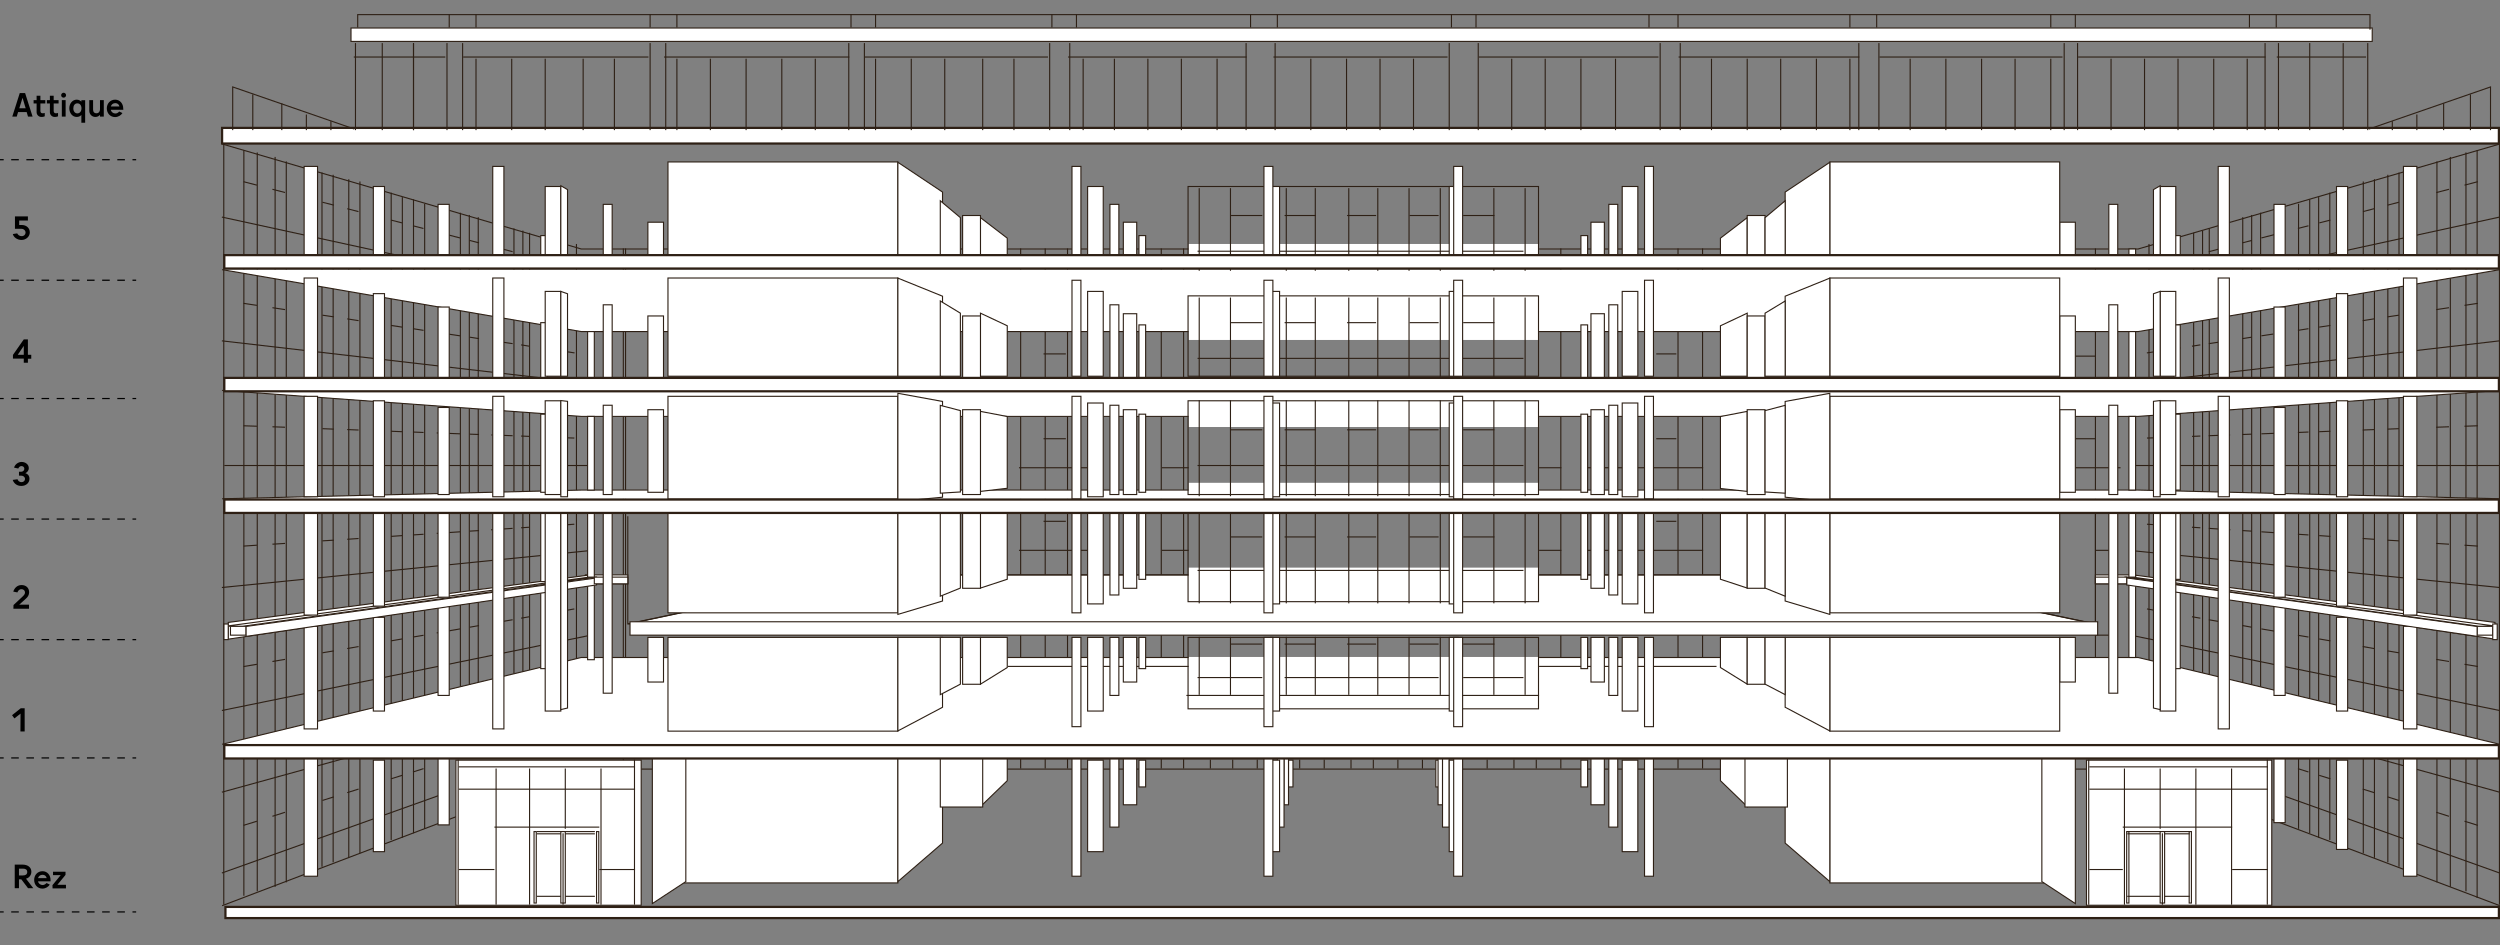 <?xml version="1.0" encoding="utf-8"?>
<!-- Generator: Adobe Illustrator 26.3.1, SVG Export Plug-In . SVG Version: 6.00 Build 0)  -->
<svg version="1.1" id="Calque_1" xmlns="http://www.w3.org/2000/svg" xmlns:xlink="http://www.w3.org/1999/xlink" x="0px" y="0px"
	 viewBox="0 0 2240 846.8" style="enable-background:new 0 0 2240 846.8;" xml:space="preserve">
<rect x="0" y="0" width="2240" height="846.8" fill="#808080" stroke="none"/>
<style type="text/css">
	.st0{fill:none;stroke:#2E2015;stroke-miterlimit:10;}
	.st1{fill:#FFFFFF;stroke:#2E2015;stroke-linejoin:bevel;}
	.st2{fill:#FFFFFF;stroke:#2E2015;stroke-miterlimit:10;}
	.st3{fill:#FFFFFF;}
	.st4{fill:#2E2015;}
	.st5{fill:#FFFFFF;stroke:#2E2015;stroke-width:2;stroke-miterlimit:10;}
	.st6{fill:none;stroke:#000000;stroke-width:1.1;stroke-linejoin:round;}
	.st7{fill:none;stroke:#000000;stroke-width:1.1;stroke-linejoin:round;stroke-dasharray:0,0,6.79,6.79;}
</style>
<g id="a">
</g>
<g id="b">
	<line class="st0" x1="1040.5" y1="222.6" x2="1040.5" y2="688.6"/>
	<line class="st0" x1="1060.5" y1="222.6" x2="1060.5" y2="688.6"/>
	<line class="st0" x1="914.5" y1="222.6" x2="914.5" y2="688.6"/>
	<line class="st0" x1="936.5" y1="222.6" x2="936.5" y2="688.6"/>
	<line class="st0" x1="956.5" y1="222.6" x2="956.5" y2="688.6"/>
	<line class="st0" x1="1398.5" y1="222.6" x2="1398.5" y2="688.6"/>
	<line class="st0" x1="1503.5" y1="222.6" x2="1503.5" y2="688.6"/>
	<line class="st0" x1="1525.5" y1="222.6" x2="1525.5" y2="688.6"/>
	<line class="st0" x1="558.5" y1="222.6" x2="558.5" y2="688.6"/>
	<line class="st0" x1="1041" y1="419.1" x2="1065" y2="419.1"/>
	<line class="st0" x1="913" y1="419.1" x2="975" y2="419.1"/>
	<line class="st0" x1="1041" y1="493.1" x2="1065" y2="493.1"/>
	<line class="st0" x1="913" y1="493.1" x2="975" y2="493.1"/>
	<line class="st0" x1="1421" y1="419.1" x2="1526" y2="419.1"/>
	<line class="st0" x1="1379" y1="419.1" x2="1399" y2="419.1"/>
	<line class="st0" x1="1421" y1="493.1" x2="1526" y2="493.1"/>
	<line class="st0" x1="1379" y1="493.1" x2="1399" y2="493.1"/>
	<line class="st0" x1="1502" y1="467.1" x2="1484" y2="467.1"/>
	<line class="st0" x1="1502" y1="393.1" x2="1484" y2="393.1"/>
	<line class="st0" x1="1858" y1="419.1" x2="1900" y2="419.1"/>
	<line class="st0" x1="1878" y1="393.1" x2="1858" y2="393.1"/>
	<line class="st0" x1="1502" y1="317.1" x2="1484" y2="317.1"/>
	<line class="st0" x1="955" y1="467.1" x2="935" y2="467.1"/>
	<line class="st0" x1="955" y1="393.1" x2="935" y2="393.1"/>
	<line class="st0" x1="955" y1="317.1" x2="935" y2="317.1"/>
	<line class="st0" x1="1084.5" y1="688.6" x2="1084.5" y2="680.6"/>
	<line class="st0" x1="1104.5" y1="688.6" x2="1104.5" y2="680.6"/>
	<line class="st0" x1="1126.5" y1="688.6" x2="1126.5" y2="680.6"/>
	<line class="st0" x1="1164.5" y1="688.6" x2="1164.5" y2="680.6"/>
	<line class="st0" x1="1186.5" y1="688.6" x2="1186.5" y2="680.6"/>
	<line class="st0" x1="1274.5" y1="688.6" x2="1274.5" y2="680.6"/>
	<line class="st0" x1="1230.5" y1="688.6" x2="1230.5" y2="680.6"/>
	<line class="st0" x1="1210.5" y1="688.6" x2="1210.5" y2="680.6"/>
	<line class="st0" x1="1252.5" y1="688.6" x2="1252.5" y2="680.6"/>
	<line class="st0" x1="1332.5" y1="688.6" x2="1332.5" y2="680.6"/>
	<line class="st0" x1="1356.5" y1="688.6" x2="1356.5" y2="680.6"/>
	<line class="st0" x1="1376.5" y1="688.6" x2="1376.5" y2="680.6"/>
	<line class="st0" x1="1878" y1="319.1" x2="1858" y2="319.1"/>
	<line class="st0" x1="1878" y1="493.1" x2="1890" y2="493.1"/>
	<line class="st0" x1="1878" y1="569.1" x2="1890" y2="569.1"/>
</g>
<g id="c">
	<g>
		<line class="st0" x1="218.5" y1="802.6" x2="218.5" y2="134.6"/>
		<line class="st0" x1="230.5" y1="798.6" x2="230.5" y2="136.6"/>
		<line class="st0" x1="246.5" y1="794.6" x2="246.5" y2="140.6"/>
		<line class="st0" x1="256.5" y1="790.6" x2="256.5" y2="144.6"/>
		<line class="st0" x1="298.5" y1="772.6" x2="298.5" y2="156.6"/>
		<line class="st0" x1="288.5" y1="776.6" x2="288.5" y2="154.6"/>
		<line class="st0" x1="312.5" y1="768.6" x2="312.5" y2="160.6"/>
		<line class="st0" x1="322.5" y1="764.6" x2="322.5" y2="162.6"/>
		<line class="st0" x1="350.5" y1="752.6" x2="350.5" y2="172.6"/>
		<line class="st0" x1="360.5" y1="750.6" x2="360.5" y2="176.6"/>
		<line class="st0" x1="370.5" y1="746.6" x2="370.5" y2="178.6"/>
		<line class="st0" x1="380.5" y1="742.6" x2="380.5" y2="182.6"/>
		<line class="st0" x1="412.5" y1="616.6" x2="412.5" y2="190.6"/>
		<line class="st0" x1="420.5" y1="614.6" x2="420.5" y2="192.6"/>
		<line class="st0" x1="428.5" y1="612.6" x2="428.5" y2="194.6"/>
		<line class="st0" x1="460.5" y1="606.6" x2="460.5" y2="204.6"/>
		<line class="st0" x1="468.5" y1="604.6" x2="468.5" y2="206.6"/>
		<line class="st0" x1="474.5" y1="602.6" x2="474.5" y2="208.6"/>
		<line class="st0" x1="516.5" y1="592.6" x2="516.5" y2="218.6"/>
		<line class="st0" x1="560.5" y1="590.6" x2="560.5" y2="222.6"/>
		<line class="st0" x1="393.4" y1="712.7" x2="198.8" y2="782.2"/>
		<line class="st0" x1="311.6" y1="678.7" x2="198.8" y2="709.8"/>
		<line class="st0" x1="527" y1="569.6" x2="198.8" y2="636.6"/>
		<line class="st0" x1="527" y1="493.5" x2="198.8" y2="526.4"/>
		<line class="st0" x1="527" y1="417.1" x2="201" y2="417.1"/>
		<line class="st0" x1="493.7" y1="339.6" x2="198.8" y2="305.4"/>
		<line class="st0" x1="376" y1="233.1" x2="198.8" y2="194.5"/>
		<line class="st0" x1="230.2" y1="165.9" x2="218.2" y2="162.8"/>
		<line class="st0" x1="255.4" y1="172.5" x2="244.1" y2="169.6"/>
		<line class="st0" x1="299.1" y1="183.8" x2="288.9" y2="181.2"/>
		<line class="st0" x1="321.2" y1="189.6" x2="311.1" y2="187"/>
		<line class="st0" x1="360.2" y1="199.7" x2="350.4" y2="197.2"/>
		<line class="st0" x1="379.4" y1="204.7" x2="370" y2="202.3"/>
		<line class="st0" x1="412.2" y1="213.2" x2="392.7" y2="208.2"/>
		<line class="st0" x1="429.2" y1="217.6" x2="420.7" y2="215.4"/>
		<line class="st0" x1="459.3" y1="225.5" x2="445.8" y2="222"/>
		<line class="st0" x1="230.2" y1="273.6" x2="218.2" y2="271.8"/>
		<line class="st0" x1="255.4" y1="277.4" x2="244.1" y2="275.7"/>
		<line class="st0" x1="299.1" y1="283.9" x2="288.9" y2="282.4"/>
		<line class="st0" x1="321.3" y1="287.3" x2="311.1" y2="285.7"/>
		<line class="st0" x1="360.3" y1="293.1" x2="350.4" y2="291.6"/>
		<line class="st0" x1="379.5" y1="296" x2="370" y2="294.5"/>
		<line class="st0" x1="412.2" y1="300.9" x2="401.5" y2="299.3"/>
		<line class="st0" x1="429.2" y1="303.4" x2="420.8" y2="302.1"/>
		<line class="st0" x1="459.3" y1="307.9" x2="447.7" y2="306.2"/>
		<line class="st0" x1="474.3" y1="310.2" x2="466.9" y2="309"/>
		<line class="st0" x1="514.8" y1="316.2" x2="484.6" y2="311.7"/>
		<line class="st0" x1="230.2" y1="381.9" x2="218.2" y2="381.5"/>
		<line class="st0" x1="255.4" y1="382.8" x2="244.1" y2="382.4"/>
		<line class="st0" x1="299.1" y1="384.5" x2="288.9" y2="384.1"/>
		<line class="st0" x1="321.3" y1="385.3" x2="311.1" y2="384.9"/>
		<line class="st0" x1="360.3" y1="386.8" x2="350.4" y2="386.4"/>
		<line class="st0" x1="379.5" y1="387.5" x2="370" y2="387.1"/>
		<line class="st0" x1="412.2" y1="388.7" x2="391.3" y2="387.9"/>
		<line class="st0" x1="429.2" y1="389.3" x2="420.8" y2="389"/>
		<line class="st0" x1="459.3" y1="390.4" x2="440.2" y2="389.7"/>
		<line class="st0" x1="474.2" y1="391" x2="466.9" y2="390.7"/>
		<line class="st0" x1="514.6" y1="392.5" x2="508.5" y2="392.3"/>
		<line class="st0" x1="230.2" y1="488.5" x2="218.2" y2="489.3"/>
		<line class="st0" x1="255.4" y1="486.9" x2="244.1" y2="487.6"/>
		<line class="st0" x1="299.1" y1="484" x2="288.9" y2="484.6"/>
		<line class="st0" x1="321.3" y1="482.5" x2="311.1" y2="483.2"/>
		<line class="st0" x1="360.3" y1="479.9" x2="350.4" y2="480.6"/>
		<line class="st0" x1="379.5" y1="478.7" x2="370" y2="479.3"/>
		<line class="st0" x1="412.2" y1="476.5" x2="391.3" y2="477.9"/>
		<line class="st0" x1="429.2" y1="475.4" x2="420.8" y2="475.9"/>
		<line class="st0" x1="459.3" y1="473.4" x2="440" y2="474.7"/>
		<line class="st0" x1="474.3" y1="472.4" x2="466.9" y2="472.9"/>
		<line class="st0" x1="514.6" y1="469.7" x2="497.5" y2="470.9"/>
		<line class="st0" x1="230.2" y1="595.2" x2="218.2" y2="597.2"/>
		<line class="st0" x1="255.4" y1="590.8" x2="244.1" y2="592.7"/>
		<line class="st0" x1="299.1" y1="583.2" x2="288.9" y2="584.9"/>
		<line class="st0" x1="321.3" y1="579.3" x2="311.1" y2="581.1"/>
		<line class="st0" x1="360.3" y1="572.5" x2="350.4" y2="574.2"/>
		<line class="st0" x1="379.5" y1="569.2" x2="370" y2="570.8"/>
		<line class="st0" x1="412.2" y1="563.5" x2="391.3" y2="567.1"/>
		<line class="st0" x1="429.2" y1="560.5" x2="420.8" y2="562"/>
		<line class="st0" x1="459.3" y1="555.3" x2="450.5" y2="556.8"/>
		<line class="st0" x1="474.3" y1="552.6" x2="466.9" y2="553.9"/>
		<line class="st0" x1="514.6" y1="545.6" x2="508.5" y2="546.7"/>
		<line class="st0" x1="230.2" y1="735.8" x2="218.2" y2="739.5"/>
		<line class="st0" x1="255.4" y1="727.8" x2="244.1" y2="731.4"/>
		<line class="st0" x1="299.1" y1="714" x2="288.9" y2="717.2"/>
		<line class="st0" x1="321.3" y1="707" x2="311.1" y2="710.2"/>
		<line class="st0" x1="360.3" y1="694.7" x2="350.4" y2="697.8"/>
		<line class="st0" x1="379.5" y1="688.7" x2="370" y2="691.7"/>
	</g>
	<g>
		<line class="st0" x1="2219.5" y1="804.6" x2="2219.5" y2="134.6"/>
		<line class="st0" x1="2209.5" y1="798.6" x2="2209.5" y2="136.6"/>
		<line class="st0" x1="2195.5" y1="794.6" x2="2195.5" y2="140.6"/>
		<line class="st0" x1="2183.5" y1="790.6" x2="2183.5" y2="144.6"/>
		<line class="st0" x1="2139.5" y1="772.6" x2="2139.5" y2="156.6"/>
		<line class="st0" x1="2149.5" y1="776.6" x2="2149.5" y2="154.6"/>
		<line class="st0" x1="2127.5" y1="768.6" x2="2127.5" y2="160.6"/>
		<line class="st0" x1="2117.5" y1="764.6" x2="2117.5" y2="162.6"/>
		<line class="st0" x1="2087.5" y1="752.6" x2="2087.5" y2="172.6"/>
		<line class="st0" x1="2077.5" y1="750.6" x2="2077.5" y2="176.6"/>
		<line class="st0" x1="2069.5" y1="746.6" x2="2069.5" y2="178.6"/>
		<line class="st0" x1="2059.5" y1="742.6" x2="2059.5" y2="182.6"/>
		<line class="st0" x1="2025.5" y1="616.6" x2="2025.5" y2="190.6"/>
		<line class="st0" x1="2017.5" y1="614.6" x2="2017.5" y2="192.6"/>
		<line class="st0" x1="2009.5" y1="612.6" x2="2009.5" y2="194.6"/>
		<line class="st0" x1="1979.5" y1="606.6" x2="1979.5" y2="204.6"/>
		<line class="st0" x1="1973.5" y1="604.6" x2="1973.5" y2="206.6"/>
		<line class="st0" x1="1965.5" y1="602.6" x2="1965.5" y2="208.6"/>
		<line class="st0" x1="1925.5" y1="592.6" x2="1925.5" y2="218.6"/>
		<line class="st0" x1="1877.5" y1="590.6" x2="1877.5" y2="222.6"/>
		<line class="st0" x1="2045" y1="712.7" x2="2239.6" y2="782.2"/>
		<line class="st0" x1="2126.7" y1="678.7" x2="2239.6" y2="709.8"/>
		<line class="st0" x1="1911.4" y1="569.6" x2="2239.6" y2="636.6"/>
		<line class="st0" x1="1911.4" y1="493.5" x2="2239.6" y2="526.4"/>
		<line class="st0" x1="1912" y1="417.1" x2="2240" y2="417.1"/>
		<line class="st0" x1="1944.6" y1="339.6" x2="2239.6" y2="305.4"/>
		<line class="st0" x1="2062.3" y1="233.1" x2="2239.6" y2="194.5"/>
		<line class="st0" x1="2208.2" y1="165.9" x2="2220.1" y2="162.8"/>
		<line class="st0" x1="2183" y1="172.5" x2="2194.3" y2="169.6"/>
		<line class="st0" x1="2139.3" y1="183.8" x2="2149.4" y2="181.2"/>
		<line class="st0" x1="2117.2" y1="189.6" x2="2127.2" y2="187"/>
		<line class="st0" x1="2078.1" y1="199.7" x2="2088" y2="197.2"/>
		<line class="st0" x1="2058.9" y1="204.7" x2="2068.4" y2="202.3"/>
		<line class="st0" x1="2026.2" y1="213.2" x2="2045.6" y2="208.2"/>
		<line class="st0" x1="2009.2" y1="217.6" x2="2017.7" y2="215.4"/>
		<line class="st0" x1="1979.1" y1="225.5" x2="1992.6" y2="222"/>
		<line class="st0" x1="2208.2" y1="273.6" x2="2220.1" y2="271.8"/>
		<line class="st0" x1="2182.9" y1="277.4" x2="2194.3" y2="275.7"/>
		<line class="st0" x1="2139.3" y1="283.9" x2="2149.4" y2="282.4"/>
		<line class="st0" x1="2117" y1="287.3" x2="2127.2" y2="285.7"/>
		<line class="st0" x1="2078" y1="293.1" x2="2088" y2="291.6"/>
		<line class="st0" x1="2058.9" y1="296" x2="2068.4" y2="294.5"/>
		<line class="st0" x1="2026.2" y1="300.9" x2="2036.9" y2="299.3"/>
		<line class="st0" x1="2009.2" y1="303.4" x2="2017.6" y2="302.1"/>
		<line class="st0" x1="1979.1" y1="307.9" x2="1990.6" y2="306.2"/>
		<line class="st0" x1="1964" y1="310.2" x2="1971.5" y2="309"/>
		<line class="st0" x1="1923.6" y1="316.2" x2="1953.8" y2="311.7"/>
		<line class="st0" x1="2208.2" y1="381.9" x2="2220.1" y2="381.5"/>
		<line class="st0" x1="2182.9" y1="382.8" x2="2194.3" y2="382.4"/>
		<line class="st0" x1="2139.3" y1="384.5" x2="2149.4" y2="384.1"/>
		<line class="st0" x1="2117" y1="385.3" x2="2127.2" y2="384.9"/>
		<line class="st0" x1="2078" y1="386.8" x2="2088" y2="386.4"/>
		<line class="st0" x1="2058.9" y1="387.5" x2="2068.4" y2="387.1"/>
		<line class="st0" x1="2026.2" y1="388.7" x2="2047.1" y2="387.9"/>
		<line class="st0" x1="2009.2" y1="389.3" x2="2017.6" y2="389"/>
		<line class="st0" x1="1979" y1="390.4" x2="1998.2" y2="389.7"/>
		<line class="st0" x1="1964.1" y1="391" x2="1971.5" y2="390.7"/>
		<line class="st0" x1="1923.7" y1="392.5" x2="1929.9" y2="392.3"/>
		<line class="st0" x1="2208.2" y1="488.5" x2="2220.1" y2="489.3"/>
		<line class="st0" x1="2182.9" y1="486.9" x2="2194.3" y2="487.6"/>
		<line class="st0" x1="2139.3" y1="484" x2="2149.4" y2="484.6"/>
		<line class="st0" x1="2117" y1="482.5" x2="2127.2" y2="483.2"/>
		<line class="st0" x1="2078" y1="479.9" x2="2088" y2="480.6"/>
		<line class="st0" x1="2058.9" y1="478.7" x2="2068.4" y2="479.3"/>
		<line class="st0" x1="2026.2" y1="476.5" x2="2047.1" y2="477.9"/>
		<line class="st0" x1="2009.2" y1="475.4" x2="2017.6" y2="475.9"/>
		<line class="st0" x1="1979.1" y1="473.4" x2="1998.4" y2="474.7"/>
		<line class="st0" x1="1964" y1="472.4" x2="1971.5" y2="472.9"/>
		<line class="st0" x1="1923.7" y1="469.7" x2="1940.9" y2="470.9"/>
		<line class="st0" x1="2208.2" y1="595.2" x2="2220.1" y2="597.2"/>
		<line class="st0" x1="2182.9" y1="590.8" x2="2194.3" y2="592.7"/>
		<line class="st0" x1="2139.3" y1="583.2" x2="2149.4" y2="584.9"/>
		<line class="st0" x1="2117" y1="579.3" x2="2127.2" y2="581.1"/>
		<line class="st0" x1="2078" y1="572.5" x2="2088" y2="574.2"/>
		<line class="st0" x1="2058.9" y1="569.2" x2="2068.4" y2="570.8"/>
		<line class="st0" x1="2026.2" y1="563.5" x2="2047.1" y2="567.1"/>
		<line class="st0" x1="2009.2" y1="560.5" x2="2017.6" y2="562"/>
		<line class="st0" x1="1979.1" y1="555.3" x2="1987.8" y2="556.8"/>
		<line class="st0" x1="1964" y1="552.6" x2="1971.5" y2="553.9"/>
		<line class="st0" x1="1923.7" y1="545.6" x2="1929.9" y2="546.7"/>
		<line class="st0" x1="2208.2" y1="735.8" x2="2220.1" y2="739.5"/>
		<line class="st0" x1="2182.9" y1="727.8" x2="2194.3" y2="731.4"/>
		<line class="st0" x1="2139.3" y1="714" x2="2149.4" y2="717.2"/>
		<line class="st0" x1="2117" y1="707" x2="2127.2" y2="710.2"/>
		<line class="st0" x1="2078" y1="694.7" x2="2088" y2="697.8"/>
		<line class="st0" x1="2058.9" y1="688.7" x2="2068.4" y2="691.7"/>
	</g>
</g>
<g id="d">
	<polygon class="st1" points="1668.4,515.1 1877.1,559.1 563,559.1 770.2,515.1 	"/>
	<polyline class="st2" points="199,666.9 520.8,589.1 1915.7,589.1 2239.9,666.9 	"/>
	<polyline class="st0" points="1877.5,460.6 1877.5,559 1668.6,515.1 769.8,515.1 562.5,559 562.5,462.6 	"/>
	<polyline class="st0" points="199,811.5 520.8,689.1 1915.7,689.1 2239.9,811.5 	"/>
	<polyline class="st0" points="199,129 520.8,223.1 1915.7,223.1 2239.9,129 	"/>
	<polyline class="st2" points="199,241.6 520.8,297.1 1915.7,297.1 2239.9,241.6 	"/>
	<polyline class="st2" points="199,349.8 520.8,373.1 1915.7,373.1 2239.9,349.8 	"/>
	<polyline class="st2" points="199,446.9 520.8,439.1 1915.7,439.1 2239.9,446.9 	"/>
	<rect x="1065" y="290.6" class="st3" width="314" height="14"/>
	<rect x="1065" y="508.6" class="st3" width="314" height="14"/>
	<rect x="1065" y="432.6" class="st3" width="314" height="14"/>
	<rect x="1065" y="368.6" class="st3" width="314" height="14"/>
	<rect x="1065" y="218.6" class="st3" width="314" height="14"/>
	<line class="st0" x1="903" y1="597.1" x2="1538" y2="597.1"/>
	<rect x="1065" y="588.6" class="st3" width="314" height="14"/>
</g>
<g id="e">
	<rect x="1064.5" y="359.1" class="st0" width="314" height="84"/>
	<rect x="1064.5" y="459.1" class="st0" width="314" height="80"/>
	<rect x="1064.5" y="571.1" class="st0" width="314" height="64"/>
	<rect x="1064.5" y="265.1" class="st0" width="314" height="72"/>
	<rect x="1064.5" y="167.1" class="st0" width="314" height="62"/>
	<line class="st0" x1="1074.5" y1="448.6" x2="1074.5" y2="540.6"/>
	<line class="st0" x1="1074.5" y1="358.6" x2="1074.5" y2="444.6"/>
	<line class="st0" x1="1074.5" y1="266.6" x2="1074.5" y2="350.6"/>
	<line class="st0" x1="1074.5" y1="168.6" x2="1074.5" y2="242.6"/>
	<line class="st0" x1="1366.5" y1="448.6" x2="1366.5" y2="540.6"/>
	<line class="st0" x1="1366.5" y1="358.6" x2="1366.5" y2="444.6"/>
	<line class="st0" x1="1366.5" y1="266.6" x2="1366.5" y2="350.6"/>
	<line class="st0" x1="1366.5" y1="168.6" x2="1366.5" y2="242.6"/>
	<line class="st0" x1="1338.5" y1="448.6" x2="1338.5" y2="540.6"/>
	<line class="st0" x1="1338.5" y1="358.6" x2="1338.5" y2="444.6"/>
	<line class="st0" x1="1338.5" y1="266.6" x2="1338.5" y2="350.6"/>
	<line class="st0" x1="1338.5" y1="168.6" x2="1338.5" y2="242.6"/>
	<line class="st0" x1="1290.5" y1="448.6" x2="1290.5" y2="540.6"/>
	<line class="st0" x1="1290.5" y1="358.6" x2="1290.5" y2="444.6"/>
	<line class="st0" x1="1290.5" y1="266.6" x2="1290.5" y2="350.6"/>
	<line class="st0" x1="1290.5" y1="168.6" x2="1290.5" y2="242.6"/>
	<line class="st0" x1="1262.5" y1="448.6" x2="1262.5" y2="540.6"/>
	<line class="st0" x1="1262.5" y1="358.6" x2="1262.5" y2="444.6"/>
	<line class="st0" x1="1262.5" y1="266.6" x2="1262.5" y2="350.6"/>
	<line class="st0" x1="1262.5" y1="168.6" x2="1262.5" y2="242.6"/>
	<line class="st0" x1="1234.5" y1="448.6" x2="1234.5" y2="540.6"/>
	<line class="st0" x1="1234.5" y1="358.6" x2="1234.5" y2="444.6"/>
	<line class="st0" x1="1234.5" y1="266.6" x2="1234.5" y2="350.6"/>
	<line class="st0" x1="1234.5" y1="168.6" x2="1234.5" y2="242.6"/>
	<line class="st0" x1="1208.5" y1="448.6" x2="1208.5" y2="540.6"/>
	<line class="st0" x1="1208.5" y1="358.6" x2="1208.5" y2="444.6"/>
	<line class="st0" x1="1208.5" y1="266.6" x2="1208.5" y2="350.6"/>
	<line class="st0" x1="1208.5" y1="168.6" x2="1208.5" y2="242.6"/>
	<line class="st0" x1="1178.5" y1="448.6" x2="1178.5" y2="540.6"/>
	<line class="st0" x1="1178.5" y1="358.6" x2="1178.5" y2="444.6"/>
	<line class="st0" x1="1178.5" y1="266.6" x2="1178.5" y2="350.6"/>
	<line class="st0" x1="1178.5" y1="168.6" x2="1178.5" y2="242.6"/>
	<line class="st0" x1="1102.5" y1="448.6" x2="1102.5" y2="540.6"/>
	<line class="st0" x1="1102.5" y1="358.6" x2="1102.5" y2="444.6"/>
	<line class="st0" x1="1102.5" y1="266.6" x2="1102.5" y2="350.6"/>
	<line class="st0" x1="1102.5" y1="168.6" x2="1102.5" y2="242.6"/>
	<line class="st0" x1="1152.5" y1="448.6" x2="1152.5" y2="540.6"/>
	<line class="st0" x1="1152.5" y1="358.6" x2="1152.5" y2="444.6"/>
	<line class="st0" x1="1152.5" y1="266.6" x2="1152.5" y2="350.6"/>
	<line class="st0" x1="1152.5" y1="168.6" x2="1152.5" y2="242.6"/>
	<line class="st0" x1="1103" y1="193.1" x2="1131" y2="193.1"/>
	<line class="st0" x1="1073" y1="321.1" x2="1365" y2="321.1"/>
	<line class="st0" x1="1073" y1="417.1" x2="1365" y2="417.1"/>
	<line class="st0" x1="1073" y1="511.1" x2="1365" y2="511.1"/>
	<line class="st0" x1="1151" y1="607.1" x2="1289" y2="607.1"/>
	<line class="st0" x1="1311" y1="607.1" x2="1365" y2="607.1"/>
	<line class="st0" x1="1073" y1="607.1" x2="1131" y2="607.1"/>
	<line class="st0" x1="1063" y1="623.1" x2="1379" y2="623.1"/>
	<line class="st0" x1="1073" y1="225.1" x2="1365" y2="225.1"/>
	<line class="st0" x1="1311" y1="193.1" x2="1339" y2="193.1"/>
	<line class="st0" x1="1263" y1="193.1" x2="1289" y2="193.1"/>
	<line class="st0" x1="1207" y1="193.1" x2="1233" y2="193.1"/>
	<line class="st0" x1="1151" y1="193.1" x2="1179" y2="193.1"/>
	<line class="st0" x1="1103" y1="385.1" x2="1131" y2="385.1"/>
	<line class="st0" x1="1311" y1="385.1" x2="1339" y2="385.1"/>
	<line class="st0" x1="1263" y1="385.1" x2="1289" y2="385.1"/>
	<line class="st0" x1="1207" y1="385.1" x2="1233" y2="385.1"/>
	<line class="st0" x1="1151" y1="385.1" x2="1179" y2="385.1"/>
	<line class="st0" x1="1103" y1="289.1" x2="1131" y2="289.1"/>
	<line class="st0" x1="1311" y1="289.1" x2="1339" y2="289.1"/>
	<line class="st0" x1="1263" y1="289.1" x2="1289" y2="289.1"/>
	<line class="st0" x1="1207" y1="289.1" x2="1233" y2="289.1"/>
	<line class="st0" x1="1151" y1="289.1" x2="1179" y2="289.1"/>
	<line class="st0" x1="1103" y1="481.1" x2="1131" y2="481.1"/>
	<line class="st0" x1="1311" y1="481.1" x2="1339" y2="481.1"/>
	<line class="st0" x1="1263" y1="481.1" x2="1289" y2="481.1"/>
	<line class="st0" x1="1207" y1="481.1" x2="1233" y2="481.1"/>
	<line class="st0" x1="1151" y1="481.1" x2="1179" y2="481.1"/>
	<line class="st0" x1="1103" y1="577.1" x2="1131" y2="577.1"/>
	<line class="st0" x1="1311" y1="577.1" x2="1339" y2="577.1"/>
	<line class="st0" x1="1263" y1="577.1" x2="1289" y2="577.1"/>
	<line class="st0" x1="1207" y1="577.1" x2="1233" y2="577.1"/>
	<line class="st0" x1="1151" y1="577.1" x2="1179" y2="577.1"/>
	<line class="st0" x1="1074.5" y1="570.6" x2="1074.5" y2="622.6"/>
	<line class="st0" x1="1366.5" y1="570.6" x2="1366.5" y2="622.6"/>
	<line class="st0" x1="1338.5" y1="570.6" x2="1338.5" y2="622.6"/>
	<line class="st0" x1="1290.5" y1="570.6" x2="1290.5" y2="622.6"/>
	<line class="st0" x1="1262.5" y1="570.6" x2="1262.5" y2="622.6"/>
	<line class="st0" x1="1234.5" y1="570.6" x2="1234.5" y2="622.6"/>
	<line class="st0" x1="1208.5" y1="570.6" x2="1208.5" y2="622.6"/>
	<line class="st0" x1="1178.5" y1="570.6" x2="1178.5" y2="622.6"/>
	<line class="st0" x1="1102.5" y1="570.6" x2="1102.5" y2="622.6"/>
	<line class="st0" x1="1152.5" y1="570.6" x2="1152.5" y2="622.6"/>
</g>
<g id="f">
	<rect x="526.5" y="373.1" class="st2" width="6" height="66"/>
	<rect x="484.5" y="371.1" class="st2" width="6" height="70"/>
	<rect x="484.5" y="289.1" class="st2" width="6" height="50"/>
	<rect x="484.5" y="211.1" class="st2" width="6" height="18"/>
	<rect x="1907.5" y="523.1" class="st2" width="6" height="66"/>
	<rect x="1877.5" y="515.1" class="st2" width="36" height="8"/>
	<polygon class="st2" points="2235.5,572.7 1913.5,524.1 1913.5,515.4 2235.5,557.7 	"/>
	<rect x="2153.5" y="679.1" class="st2" width="12" height="106"/>
	<rect x="2153.5" y="561.1" class="st2" width="12" height="92"/>
	<rect x="2153.5" y="355.1" class="st2" width="12" height="90"/>
	<rect x="2153.5" y="249.1" class="st2" width="12" height="90"/>
	<rect x="2153.5" y="149.1" class="st2" width="12" height="80"/>
	<rect x="2093.5" y="681.1" class="st2" width="10" height="80"/>
	<rect x="2093.5" y="553.1" class="st2" width="10" height="84"/>
	<rect x="2093.5" y="359.1" class="st2" width="10" height="86"/>
	<rect x="2093.5" y="263.1" class="st2" width="10" height="78"/>
	<rect x="2093.5" y="167.1" class="st2" width="10" height="62"/>
	<rect x="2037.5" y="679.1" class="st2" width="10" height="58"/>
	<rect x="2037.5" y="543.1" class="st2" width="10" height="80"/>
	<rect x="2037.5" y="365.1" class="st2" width="10" height="78"/>
	<rect x="2037.5" y="275.1" class="st2" width="10" height="64"/>
	<rect x="1947.5" y="291.1" class="st2" width="6" height="48"/>
	<rect x="1947.5" y="211.1" class="st2" width="6" height="18"/>
	<rect x="1947.5" y="371.1" class="st2" width="6" height="68"/>
	<rect x="1947.5" y="459.1" class="st2" width="6" height="60"/>
	<rect x="1947.5" y="529.1" class="st2" width="6" height="70"/>
	<rect x="2037.5" y="183.1" class="st2" width="10" height="46"/>
	<rect x="2219.5" y="561.1" class="st2" width="14" height="8"/>
	<polygon class="st2" points="2219.5,561.3 1905.5,517.8 1905.5,524.1 2219.5,570.2 	"/>
	<polygon class="st2" points="1903.5,517.1 1910.7,517.1 2236.4,561.1 2220.9,561.1 	"/>
	<rect x="2093.5" y="459.1" class="st2" width="10" height="84"/>
	<rect x="2153.5" y="459.1" class="st2" width="12" height="92"/>
	<rect x="2037.5" y="459.1" class="st2" width="10" height="76"/>
	<rect x="1907.5" y="373.1" class="st2" width="6" height="66"/>
	<rect x="1907.5" y="297.1" class="st2" width="6" height="42"/>
	<rect x="1907.5" y="223.1" class="st2" width="6" height="6"/>
	<rect x="2233.5" y="559.1" class="st2" width="4" height="14"/>
	<rect x="1877.5" y="517.1" class="st2" width="28" height="6"/>
	<rect x="1907.5" y="459.1" class="st2" width="6" height="58"/>
	<rect x="526.5" y="523.1" class="st2" width="6" height="68"/>
	<rect x="484.5" y="529.1" class="st2" width="6" height="70"/>
	<rect x="524.5" y="515.1" class="st2" width="38" height="8"/>
	<polygon class="st2" points="204.5,572.7 526.5,524.1 526.5,515.4 204.5,557.7 	"/>
	<rect x="272.5" y="561.1" class="st2" width="12" height="92"/>
	<rect x="272.5" y="679.1" class="st2" width="12" height="106"/>
	<rect x="272.5" y="355.1" class="st2" width="12" height="90"/>
	<rect x="272.5" y="249.1" class="st2" width="12" height="90"/>
	<rect x="272.5" y="149.1" class="st2" width="12" height="80"/>
	<rect x="334.5" y="553.1" class="st2" width="10" height="84"/>
	<rect x="334.5" y="681.1" class="st2" width="10" height="82"/>
	<rect x="334.5" y="359.1" class="st2" width="10" height="86"/>
	<rect x="334.5" y="263.1" class="st2" width="10" height="78"/>
	<rect x="334.5" y="167.1" class="st2" width="10" height="62"/>
	<rect x="392.5" y="543.1" class="st2" width="10" height="80"/>
	<rect x="392.5" y="679.1" class="st2" width="10" height="60"/>
	<rect x="392.5" y="365.1" class="st2" width="10" height="78"/>
	<rect x="392.5" y="275.1" class="st2" width="10" height="64"/>
	<rect x="392.5" y="183.1" class="st2" width="10" height="46"/>
	<rect x="206.5" y="561.1" class="st2" width="14" height="8"/>
	<polygon class="st2" points="220.5,561.3 534.5,517.8 534.5,524.1 220.5,570.2 	"/>
	<polygon class="st2" points="535,517.1 527.9,517.1 202.1,561.1 217.6,561.1 	"/>
	<rect x="334.5" y="459.1" class="st2" width="10" height="84"/>
	<rect x="272.5" y="459.1" class="st2" width="12" height="92"/>
	<rect x="392.5" y="459.1" class="st2" width="10" height="76"/>
	<rect x="526.5" y="297.1" class="st2" width="6" height="42"/>
	<rect x="200.5" y="559.1" class="st2" width="4" height="14"/>
	<rect x="532.5" y="517.1" class="st2" width="30" height="6"/>
	<rect x="526.5" y="459.1" class="st2" width="6" height="58"/>
	<rect x="484.5" y="459.1" class="st2" width="6" height="62"/>
</g>
<g id="g">
	<rect x="1154.5" y="681.1" class="st2" width="4" height="24"/>
	<rect x="1150.5" y="679.1" class="st2" width="4" height="42"/>
	<rect x="1144.5" y="679.1" class="st2" width="6" height="62"/>
	<rect x="1138.5" y="681.1" class="st2" width="8" height="82"/>
	<rect x="1987.5" y="249.1" class="st2" width="10" height="90"/>
	<rect x="1987.5" y="355.1" class="st2" width="10" height="90"/>
	<rect x="1987.5" y="459.1" class="st2" width="10" height="194"/>
	<rect x="1987.5" y="149.1" class="st2" width="10" height="80"/>
	<rect x="1935.5" y="261.1" class="st2" width="14" height="76"/>
	<rect x="1935.5" y="359.1" class="st2" width="14" height="84"/>
	<rect x="1935.5" y="459.1" class="st2" width="14" height="178"/>
	<rect x="1845.5" y="571.1" class="st2" width="14" height="40"/>
	<rect x="1845.5" y="367.1" class="st2" width="14" height="74"/>
	<rect x="1845.5" y="283.1" class="st2" width="14" height="56"/>
	<rect x="1845.5" y="199.1" class="st2" width="14" height="30"/>
	<rect x="1935.5" y="167.1" class="st2" width="14" height="62"/>
	<polygon class="st2" points="1935.5,261.1 1929.5,263.2 1929.5,337.1 1935.5,337.1 	"/>
	<polygon class="st2" points="1935.5,358.9 1929.5,359.6 1929.5,445.1 1935.5,445.1 	"/>
	<polygon class="st2" points="1935.5,459.1 1929.5,459.1 1929.5,634.4 1935.5,635.8 	"/>
	<polygon class="st2" points="1935.5,166.4 1929.5,169.9 1929.5,229.1 1935.5,229.1 	"/>
	<rect x="1889.5" y="183.1" class="st2" width="8" height="46"/>
	<rect x="1889.5" y="273.1" class="st2" width="8" height="66"/>
	<rect x="1889.5" y="363.1" class="st2" width="8" height="80"/>
	<rect x="1889.5" y="459.1" class="st2" width="8" height="162"/>
	<rect x="441.5" y="249.1" class="st2" width="10" height="90"/>
	<rect x="441.5" y="355.1" class="st2" width="10" height="90"/>
	<rect x="441.5" y="459.1" class="st2" width="10" height="194"/>
	<rect x="441.5" y="149.1" class="st2" width="10" height="80"/>
	<rect x="488.5" y="261.1" class="st2" width="14" height="76"/>
	<rect x="488.5" y="359.1" class="st2" width="14" height="84"/>
	<rect x="488.5" y="459.1" class="st2" width="14" height="178"/>
	<rect x="580.5" y="571.1" class="st2" width="14" height="40"/>
	<rect x="580.5" y="367.1" class="st2" width="14" height="74"/>
	<rect x="580.5" y="283.1" class="st2" width="14" height="56"/>
	<rect x="580.5" y="199.1" class="st2" width="14" height="30"/>
	<rect x="488.5" y="167.1" class="st2" width="14" height="62"/>
	<polygon class="st2" points="502.5,261.1 508.5,263.2 508.5,337.1 502.5,337.1 	"/>
	<polygon class="st2" points="502.5,358.9 508.5,359.6 508.5,445.1 502.5,445.1 	"/>
	<polygon class="st2" points="502.5,459.1 508.5,459.1 508.5,634.4 502.5,635.8 	"/>
	<polygon class="st2" points="502.5,166.4 508.5,169.9 508.5,229.1 502.5,229.1 	"/>
	<rect x="540.5" y="183.1" class="st2" width="8" height="46"/>
	<rect x="540.5" y="273.1" class="st2" width="8" height="66"/>
	<rect x="540.5" y="363.1" class="st2" width="8" height="80"/>
	<rect x="540.5" y="459.1" class="st2" width="8" height="162"/>
	<rect x="1132.5" y="679.1" class="st2" width="8" height="106"/>
	<rect x="1286.5" y="681.1" class="st2" width="4" height="24"/>
	<rect x="1288.5" y="679.1" class="st2" width="4" height="42"/>
	<rect x="1292.5" y="679.1" class="st2" width="6" height="62"/>
	<rect x="1298.5" y="681.1" class="st2" width="8" height="82"/>
	<rect x="1302.5" y="679.1" class="st2" width="8" height="106"/>
	<rect x="1416.5" y="681.1" class="st2" width="6" height="24"/>
	<rect x="1425.5" y="679.1" class="st2" width="12" height="42"/>
	<rect x="1441.5" y="679.1" class="st2" width="8" height="62"/>
	<rect x="1453.5" y="681.1" class="st2" width="14" height="82"/>
	<rect x="1473.5" y="679.1" class="st2" width="8" height="106"/>
	<rect x="1020.5" y="681.1" class="st2" width="6" height="24"/>
	<rect x="1006.5" y="679.1" class="st2" width="12" height="42"/>
	<rect x="994.5" y="679.1" class="st2" width="8" height="62"/>
	<rect x="974.5" y="681.1" class="st2" width="14" height="82"/>
	<rect x="960.5" y="679.1" class="st2" width="8" height="106"/>
	<rect x="1138.5" y="571.1" class="st2" width="8" height="66"/>
	<rect x="1132.5" y="571.1" class="st2" width="8" height="80"/>
	<rect x="1298.5" y="571.1" class="st2" width="8" height="66"/>
	<rect x="1302.5" y="571.1" class="st2" width="8" height="80"/>
	<rect x="1416.5" y="571.1" class="st2" width="6" height="28"/>
	<rect x="1425.5" y="571.1" class="st2" width="12" height="40"/>
	<rect x="1441.5" y="571.1" class="st2" width="8" height="52"/>
	<rect x="1453.5" y="571.1" class="st2" width="14" height="66"/>
	<rect x="1473.5" y="571.1" class="st2" width="8" height="80"/>
	<rect x="1020.5" y="571.1" class="st2" width="6" height="28"/>
	<rect x="1006.5" y="571.1" class="st2" width="12" height="40"/>
	<rect x="994.5" y="571.1" class="st2" width="8" height="52"/>
	<rect x="974.5" y="571.1" class="st2" width="14" height="66"/>
	<rect x="960.5" y="571.1" class="st2" width="8" height="80"/>
	<rect x="1138.5" y="459.1" class="st2" width="8" height="82"/>
	<rect x="1132.5" y="459.1" class="st2" width="8" height="90"/>
	<rect x="1298.5" y="459.1" class="st2" width="8" height="82"/>
	<rect x="1302.5" y="459.1" class="st2" width="8" height="90"/>
	<rect x="1138.5" y="361.1" class="st2" width="8" height="84"/>
	<rect x="1132.5" y="355.1" class="st2" width="8" height="92"/>
	<rect x="1298.5" y="361.1" class="st2" width="8" height="84"/>
	<rect x="1302.5" y="355.1" class="st2" width="8" height="92"/>
	<rect x="1138.5" y="261.1" class="st2" width="8" height="76"/>
	<rect x="1132.5" y="251.1" class="st2" width="8" height="86"/>
	<rect x="1298.5" y="261.1" class="st2" width="8" height="76"/>
	<rect x="1302.5" y="251.1" class="st2" width="8" height="86"/>
	<rect x="1138.5" y="167.1" class="st2" width="8" height="62"/>
	<rect x="1132.5" y="149.1" class="st2" width="8" height="80"/>
	<rect x="1298.5" y="167.1" class="st2" width="8" height="62"/>
	<rect x="1302.5" y="149.1" class="st2" width="8" height="80"/>
	<rect x="1416.5" y="459.1" class="st2" width="6" height="60"/>
	<rect x="1425.5" y="459.1" class="st2" width="12" height="68"/>
	<rect x="1441.5" y="459.1" class="st2" width="8" height="74"/>
	<rect x="1453.5" y="459.1" class="st2" width="14" height="82"/>
	<rect x="1473.5" y="459.1" class="st2" width="8" height="90"/>
	<rect x="1020.5" y="459.1" class="st2" width="6" height="60"/>
	<rect x="1006.5" y="459.1" class="st2" width="12" height="68"/>
	<rect x="994.5" y="459.1" class="st2" width="8" height="74"/>
	<rect x="974.5" y="459.1" class="st2" width="14" height="82"/>
	<rect x="960.5" y="459.1" class="st2" width="8" height="90"/>
	<rect x="1416.5" y="371.1" class="st2" width="6" height="70"/>
	<rect x="1425.5" y="367.1" class="st2" width="12" height="76"/>
	<rect x="1441.5" y="363.1" class="st2" width="8" height="80"/>
	<rect x="1453.5" y="361.1" class="st2" width="14" height="84"/>
	<rect x="1473.5" y="355.1" class="st2" width="8" height="92"/>
	<rect x="1020.5" y="371.1" class="st2" width="6" height="70"/>
	<rect x="1006.5" y="367.1" class="st2" width="12" height="76"/>
	<rect x="994.5" y="363.1" class="st2" width="8" height="80"/>
	<rect x="974.5" y="361.1" class="st2" width="14" height="84"/>
	<rect x="960.5" y="355.1" class="st2" width="8" height="92"/>
	<rect x="1416.5" y="291.1" class="st2" width="6" height="48"/>
	<rect x="1425.5" y="281.1" class="st2" width="12" height="58"/>
	<rect x="1441.5" y="273.1" class="st2" width="8" height="66"/>
	<rect x="1453.5" y="261.1" class="st2" width="14" height="76"/>
	<rect x="1473.5" y="251.1" class="st2" width="8" height="86"/>
	<rect x="1020.5" y="291.1" class="st2" width="6" height="48"/>
	<rect x="1006.5" y="281.1" class="st2" width="12" height="58"/>
	<rect x="994.5" y="273.1" class="st2" width="8" height="66"/>
	<rect x="974.5" y="261.1" class="st2" width="14" height="76"/>
	<rect x="960.5" y="251.1" class="st2" width="8" height="86"/>
	<rect x="1416.5" y="211.1" class="st2" width="6" height="18"/>
	<rect x="1425.5" y="199.1" class="st2" width="12" height="30"/>
	<rect x="1441.5" y="183.1" class="st2" width="8" height="46"/>
	<rect x="1453.5" y="167.1" class="st2" width="14" height="62"/>
	<rect x="1473.5" y="149.1" class="st2" width="8" height="80"/>
	<rect x="1020.5" y="211.1" class="st2" width="6" height="18"/>
	<rect x="1006.5" y="199.1" class="st2" width="12" height="30"/>
	<rect x="994.5" y="183.1" class="st2" width="8" height="46"/>
	<rect x="974.5" y="167.1" class="st2" width="14" height="62"/>
	<rect x="960.5" y="149.1" class="st2" width="8" height="80"/>
</g>
<g id="h">
	<rect x="612.5" y="679.1" class="st2" width="192" height="112"/>
	<polygon class="st2" points="614.5,679.1 584.5,679.1 584.5,809.6 614.5,789.9 	"/>
	<polygon class="st2" points="844.5,679.1 804.5,679.1 804.5,789.9 844.5,755.4 	"/>
	<polygon class="st2" points="902.5,679.1 878.5,679.1 878.5,722.7 902.5,699.5 	"/>
	<rect x="842.5" y="679.1" class="st2" width="38" height="44"/>
	<rect x="1639.5" y="679.1" class="st2" width="192" height="112"/>
	<polygon class="st2" points="1829.5,679.1 1859.5,679.1 1859.5,809.6 1829.5,789.9 	"/>
	<polygon class="st2" points="1599.5,679.1 1639.5,679.1 1639.5,789.9 1599.5,755.4 	"/>
	<polygon class="st2" points="1541.5,679.1 1565.5,679.1 1565.5,722.7 1541.5,699.5 	"/>
	<rect x="1563.5" y="679.1" class="st2" width="38" height="44"/>
	<rect x="1639.5" y="571.1" class="st2" width="206" height="84"/>
	<polygon class="st2" points="1599.5,571.1 1639.5,571.1 1639.5,654.9 1599.5,633.7 	"/>
	<polygon class="st2" points="1541.5,571.1 1565.5,571.1 1565.5,613 1541.5,598.1 	"/>
	<rect x="1565.5" y="571.1" class="st2" width="16" height="42"/>
	<polygon class="st2" points="1581.5,571.1 1599.5,571.1 1599.5,622.4 1581.5,613 	"/>
	<rect x="598.5" y="571.1" class="st2" width="206" height="84"/>
	<polygon class="st2" points="844.5,571.1 804.5,571.1 804.5,654.9 844.5,633.7 	"/>
	<polygon class="st2" points="902.5,571.1 878.5,571.1 878.5,613 902.5,598.1 	"/>
	<rect x="862.5" y="571.1" class="st2" width="16" height="42"/>
	<polygon class="st2" points="860.5,571.1 842.5,571.1 842.5,622.4 860.5,613 	"/>
	<rect x="1639.5" y="459.1" class="st2" width="206" height="90"/>
	<polygon class="st2" points="1599.5,459.1 1639.5,459.1 1639.5,550.5 1599.5,538.5 	"/>
	<polygon class="st2" points="1541.5,459.1 1565.5,459.1 1565.5,526.9 1541.5,519 	"/>
	<rect x="1565.5" y="459.1" class="st2" width="16" height="68"/>
	<polygon class="st2" points="1581.5,459.1 1599.5,459.1 1599.5,534.2 1581.5,526.9 	"/>
	<rect x="598.5" y="459.1" class="st2" width="206" height="90"/>
	<polygon class="st2" points="844.5,459.1 804.5,459.1 804.5,550.5 844.5,538.5 	"/>
	<polygon class="st2" points="902.5,459.1 878.5,459.1 878.5,526.9 902.5,519 	"/>
	<rect x="862.5" y="459.1" class="st2" width="16" height="68"/>
	<polygon class="st2" points="860.5,459.1 842.5,459.1 842.5,534.2 860.5,526.9 	"/>
	<rect x="1639.5" y="249.1" class="st2" width="206" height="88"/>
	<polygon class="st2" points="1599.5,337.1 1639.5,337.1 1639.5,249.2 1599.5,265.4 	"/>
	<polygon class="st2" points="1541.5,337.1 1565.5,337.1 1565.5,280.6 1541.5,291.9 	"/>
	<rect x="1565.5" y="283.1" class="st2" width="16" height="56"/>
	<polygon class="st2" points="1581.5,337.1 1599.5,337.1 1599.5,269.7 1581.5,280.6 	"/>
	<rect x="598.5" y="249.1" class="st2" width="206" height="88"/>
	<polygon class="st2" points="844.5,337.1 804.5,337.1 804.5,249.2 844.5,265.4 	"/>
	<polygon class="st2" points="902.5,337.1 878.5,337.1 878.5,280.6 902.5,291.9 	"/>
	<rect x="862.5" y="283.1" class="st2" width="16" height="56"/>
	<polygon class="st2" points="860.5,337.1 842.5,337.1 842.5,269.7 860.5,280.6 	"/>
	<rect x="1639.5" y="145.1" class="st2" width="206" height="84"/>
	<polygon class="st2" points="1599.5,229.1 1639.5,229.1 1639.5,145.4 1599.5,172.1 	"/>
	<polygon class="st2" points="1541.5,229.1 1565.5,229.1 1565.5,195 1541.5,213.4 	"/>
	<rect x="1565.5" y="193.1" class="st2" width="16" height="36"/>
	<polygon class="st2" points="1581.5,229.1 1599.5,229.1 1599.5,179.9 1581.5,195 	"/>
	<rect x="598.5" y="145.1" class="st2" width="206" height="84"/>
	<polygon class="st2" points="844.5,229.1 804.5,229.1 804.5,145.4 844.5,172.1 	"/>
	<polygon class="st2" points="902.5,229.1 878.5,229.1 878.5,195 902.5,213.4 	"/>
	<rect x="862.5" y="193.1" class="st2" width="16" height="36"/>
	<polygon class="st2" points="860.5,229.1 842.5,229.1 842.5,179.9 860.5,195 	"/>
	<rect x="1639.5" y="355.1" class="st2" width="206" height="92"/>
	<polygon class="st2" points="1599.5,359.7 1639.5,352.4 1639.5,449.3 1599.5,445.5 	"/>
	<polygon class="st2" points="1541.5,373.2 1565.5,368.6 1565.5,440.3 1541.5,437.7 	"/>
	<rect x="1565.5" y="367.1" class="st2" width="16" height="76"/>
	<polygon class="st2" points="1581.5,367.9 1599.5,363.2 1599.5,441.9 1581.5,440.8 	"/>
	<rect x="598.5" y="355.1" class="st2" width="206" height="92"/>
	<polygon class="st2" points="844.5,359.7 804.5,352.4 804.5,449.3 844.5,445.5 	"/>
	<polygon class="st2" points="902.5,373.2 878.5,368.6 878.5,440.3 902.5,437.5 	"/>
	<rect x="862.5" y="367.1" class="st2" width="16" height="76"/>
	<polygon class="st2" points="860.5,367.9 842.5,363.2 842.5,441.9 860.5,440.8 	"/>
</g>
<g id="i">
	<g>
		<rect x="201" y="667.6" class="st3" width="2038" height="12"/>
		<path class="st4" d="M2238,668.6v10H202v-10H2238 M2240,666.6H200v14h2040V666.6L2240,666.6z"/>
	</g>
	<rect x="564.5" y="557.1" class="st2" width="1315" height="12"/>
	<g>
		<rect x="201" y="447.6" class="st3" width="2038" height="12"/>
		<path class="st4" d="M2238,448.6v10H202v-10H2238 M2240,446.6H200v14h2040V446.6L2240,446.6z"/>
	</g>
	<g>
		<rect x="201" y="338.6" class="st3" width="2038" height="12"/>
		<path class="st4" d="M2238,339.6v10H202v-10H2238 M2240,337.6H200v14h2040V337.6L2240,337.6z"/>
	</g>
	<g>
		<rect x="201" y="228.6" class="st3" width="2038" height="12"/>
		<path class="st4" d="M2238,229.6v10H202v-10H2238 M2240,227.6H200v14h2040V227.6L2240,227.6z"/>
	</g>
	<rect x="199" y="114.6" class="st5" width="2040" height="14"/>
	<rect x="314.5" y="25.1" class="st2" width="1811" height="12"/>
	<g>
		<rect x="202" y="812.6" class="st3" width="2037" height="10"/>
		<path class="st4" d="M2238,813.6v8H203v-8H2238 M2240,811.6H201v12h2039V811.6L2240,811.6z"/>
	</g>
	<line class="st0" x1="2239.5" y1="810.6" x2="2239.5" y2="128.6"/>
	<line class="st0" x1="200.5" y1="810.6" x2="200.5" y2="128.6"/>
</g>
<g id="j">
	<rect x="408.5" y="681.1" class="st2" width="166" height="130"/>
	<line class="st0" x1="410.5" y1="680.6" x2="410.5" y2="810.6"/>
	<line class="st0" x1="568.5" y1="680.6" x2="568.5" y2="810.6"/>
	<line class="st0" x1="411" y1="687.1" x2="569" y2="687.1"/>
	<line class="st0" x1="444.5" y1="688.6" x2="444.5" y2="810.6"/>
	<line class="st0" x1="474.5" y1="688.6" x2="474.5" y2="810.6"/>
	<line class="st0" x1="506.5" y1="688.6" x2="506.5" y2="742.6"/>
	<line class="st0" x1="538.5" y1="688.6" x2="538.5" y2="810.6"/>
	<line class="st0" x1="443" y1="779.1" x2="411" y2="779.1"/>
	<line class="st0" x1="569" y1="779.1" x2="537" y2="779.1"/>
	<line class="st0" x1="537" y1="741.1" x2="443" y2="741.1"/>
	<line class="st0" x1="569" y1="707.1" x2="411" y2="707.1"/>
	<rect x="534.5" y="745.1" class="st0" width="2" height="64"/>
	<rect x="478.5" y="745.1" class="st0" width="2" height="64"/>
	<line class="st0" x1="481" y1="803.1" x2="533" y2="803.1"/>
	<line class="st0" x1="481" y1="747.1" x2="533" y2="747.1"/>
	<line class="st0" x1="481" y1="745.1" x2="533" y2="745.1"/>
	<rect x="502.5" y="745.1" class="st2" width="4" height="64"/>
	<line class="st0" x1="504.5" y1="746.6" x2="504.5" y2="810.6"/>
	<rect x="1869.5" y="681.1" class="st2" width="166" height="130"/>
	<line class="st0" x1="2031.5" y1="680.6" x2="2031.5" y2="810.6"/>
	<line class="st0" x1="1871.5" y1="680.6" x2="1871.5" y2="810.6"/>
	<line class="st0" x1="2032" y1="687.1" x2="1872" y2="687.1"/>
	<line class="st0" x1="1999.5" y1="688.6" x2="1999.5" y2="810.6"/>
	<line class="st0" x1="1967.5" y1="688.6" x2="1967.5" y2="810.6"/>
	<line class="st0" x1="1935.5" y1="688.6" x2="1935.5" y2="742.6"/>
	<line class="st0" x1="1903.5" y1="688.6" x2="1903.5" y2="810.6"/>
	<line class="st0" x1="2000" y1="779.1" x2="2032" y2="779.1"/>
	<line class="st0" x1="1872" y1="779.1" x2="1902" y2="779.1"/>
	<line class="st0" x1="1902" y1="741.1" x2="2000" y2="741.1"/>
	<line class="st0" x1="1872" y1="707.1" x2="2032" y2="707.1"/>
	<rect x="1905.5" y="745.1" class="st0" width="2" height="64"/>
	<rect x="1961.5" y="745.1" class="st0" width="2" height="64"/>
	<line class="st0" x1="1962" y1="803.1" x2="1906" y2="803.1"/>
	<line class="st0" x1="1962" y1="747.1" x2="1906" y2="747.1"/>
	<line class="st0" x1="1962" y1="745.1" x2="1906" y2="745.1"/>
	<rect x="1935.5" y="745.1" class="st2" width="4" height="64"/>
	<line class="st0" x1="1937.5" y1="746.6" x2="1937.5" y2="810.6"/>
</g>
<g id="k">
	<line class="st0" x1="318.5" y1="38.6" x2="318.5" y2="116.6"/>
	<line class="st0" x1="342.5" y1="38.6" x2="342.5" y2="116.6"/>
	<line class="st0" x1="370.5" y1="38.6" x2="370.5" y2="116.6"/>
	<line class="st0" x1="400.5" y1="38.6" x2="400.5" y2="116.6"/>
	<line class="st0" x1="414.5" y1="38.6" x2="414.5" y2="116.6"/>
	<line class="st0" x1="370.5" y1="38.6" x2="370.5" y2="116.6"/>
	<line class="st0" x1="582.5" y1="38.6" x2="582.5" y2="116.6"/>
	<line class="st0" x1="596.5" y1="38.6" x2="596.5" y2="116.6"/>
	<line class="st0" x1="760.5" y1="38.6" x2="760.5" y2="116.6"/>
	<line class="st0" x1="774.5" y1="38.6" x2="774.5" y2="116.6"/>
	<line class="st0" x1="940.5" y1="38.6" x2="940.5" y2="116.6"/>
	<line class="st0" x1="958.5" y1="38.6" x2="958.5" y2="116.6"/>
	<line class="st0" x1="1487.5" y1="38.6" x2="1487.5" y2="116.6"/>
	<line class="st0" x1="1505.5" y1="38.6" x2="1505.5" y2="116.6"/>
	<line class="st0" x1="1683.5" y1="38.6" x2="1683.5" y2="116.6"/>
	<line class="st0" x1="1665.5" y1="38.6" x2="1665.5" y2="116.6"/>
	<line class="st0" x1="1849.5" y1="38.6" x2="1849.5" y2="116.6"/>
	<line class="st0" x1="1861.5" y1="38.6" x2="1861.5" y2="116.6"/>
	<line class="st0" x1="2029.5" y1="38.6" x2="2029.5" y2="116.6"/>
	<line class="st0" x1="2041.5" y1="38.6" x2="2041.5" y2="116.6"/>
	<line class="st0" x1="2069.5" y1="38.6" x2="2069.5" y2="116.6"/>
	<line class="st0" x1="2099.5" y1="38.6" x2="2099.5" y2="116.6"/>
	<line class="st0" x1="2121.5" y1="38.6" x2="2121.5" y2="116.6"/>
	<line class="st0" x1="1116.5" y1="38.6" x2="1116.5" y2="116.6"/>
	<line class="st0" x1="1142.5" y1="38.6" x2="1142.5" y2="116.6"/>
	<line class="st0" x1="1298.5" y1="38.6" x2="1298.5" y2="116.6"/>
	<line class="st0" x1="1324.5" y1="38.6" x2="1324.5" y2="116.6"/>
	<polyline class="st0" points="320.5,24.6 320.5,13.1 2123.5,13.1 2123.5,26.6 	"/>
	<line class="st0" x1="2039.5" y1="12.6" x2="2039.5" y2="24.6"/>
	<line class="st0" x1="2015.5" y1="12.6" x2="2015.5" y2="24.6"/>
	<line class="st0" x1="1859.5" y1="12.6" x2="1859.5" y2="24.6"/>
	<line class="st0" x1="1681.5" y1="12.6" x2="1681.5" y2="24.6"/>
	<line class="st0" x1="1503.5" y1="12.6" x2="1503.5" y2="24.6"/>
	<line class="st0" x1="1322.5" y1="12.6" x2="1322.5" y2="24.6"/>
	<line class="st0" x1="1144.5" y1="12.6" x2="1144.5" y2="24.6"/>
	<line class="st0" x1="964.5" y1="12.6" x2="964.5" y2="24.6"/>
	<line class="st0" x1="784.5" y1="12.6" x2="784.5" y2="24.6"/>
	<line class="st0" x1="606.5" y1="12.6" x2="606.5" y2="24.6"/>
	<line class="st0" x1="426.5" y1="12.6" x2="426.5" y2="24.6"/>
	<line class="st0" x1="402.5" y1="12.6" x2="402.5" y2="24.6"/>
	<line class="st0" x1="582.5" y1="12.6" x2="582.5" y2="24.6"/>
	<line class="st0" x1="762.5" y1="12.6" x2="762.5" y2="24.6"/>
	<line class="st0" x1="942.5" y1="12.6" x2="942.5" y2="24.6"/>
	<line class="st0" x1="1120.5" y1="12.6" x2="1120.5" y2="24.6"/>
	<line class="st0" x1="1477.5" y1="12.6" x2="1477.5" y2="24.6"/>
	<line class="st0" x1="1300.5" y1="12.6" x2="1300.5" y2="24.6"/>
	<line class="st0" x1="1657.5" y1="12.6" x2="1657.5" y2="24.6"/>
	<line class="st0" x1="1837.5" y1="12.6" x2="1837.5" y2="24.6"/>
	<line class="st0" x1="317" y1="51.1" x2="399" y2="51.1"/>
	<line class="st0" x1="581" y1="51.1" x2="415" y2="51.1"/>
	<line class="st0" x1="426.5" y1="116.6" x2="426.5" y2="52.6"/>
	<line class="st0" x1="458.5" y1="116.6" x2="458.5" y2="52.6"/>
	<line class="st0" x1="488.5" y1="116.6" x2="488.5" y2="52.6"/>
	<line class="st0" x1="522.5" y1="116.6" x2="522.5" y2="52.6"/>
	<line class="st0" x1="550.5" y1="116.6" x2="550.5" y2="52.6"/>
	<line class="st0" x1="761" y1="51.1" x2="595" y2="51.1"/>
	<line class="st0" x1="606.5" y1="116.6" x2="606.5" y2="52.6"/>
	<line class="st0" x1="636.5" y1="116.6" x2="636.5" y2="52.6"/>
	<line class="st0" x1="668.5" y1="116.6" x2="668.5" y2="52.6"/>
	<line class="st0" x1="700.5" y1="116.6" x2="700.5" y2="52.6"/>
	<line class="st0" x1="730.5" y1="116.6" x2="730.5" y2="52.6"/>
	<line class="st0" x1="939" y1="51.1" x2="775" y2="51.1"/>
	<line class="st0" x1="784.5" y1="116.6" x2="784.5" y2="52.6"/>
	<line class="st0" x1="816.5" y1="116.6" x2="816.5" y2="52.6"/>
	<line class="st0" x1="846.5" y1="116.6" x2="846.5" y2="52.6"/>
	<line class="st0" x1="880.5" y1="116.6" x2="880.5" y2="52.6"/>
	<line class="st0" x1="908.5" y1="116.6" x2="908.5" y2="52.6"/>
	<line class="st0" x1="1117" y1="51.1" x2="957" y2="51.1"/>
	<line class="st0" x1="970.5" y1="116.6" x2="970.5" y2="52.6"/>
	<line class="st0" x1="998.5" y1="116.6" x2="998.5" y2="52.6"/>
	<line class="st0" x1="1028.5" y1="116.6" x2="1028.5" y2="52.6"/>
	<line class="st0" x1="1058.5" y1="116.6" x2="1058.5" y2="52.6"/>
	<line class="st0" x1="1090.5" y1="116.6" x2="1090.5" y2="52.6"/>
	<line class="st0" x1="1297" y1="51.1" x2="1141" y2="51.1"/>
	<line class="st0" x1="1486" y1="51.1" x2="1325" y2="51.1"/>
	<line class="st0" x1="1666" y1="51.1" x2="1504" y2="51.1"/>
	<line class="st0" x1="1848" y1="51.1" x2="1684" y2="51.1"/>
	<line class="st0" x1="1354.5" y1="116.6" x2="1354.5" y2="52.6"/>
	<line class="st0" x1="1384.5" y1="116.6" x2="1384.5" y2="52.6"/>
	<line class="st0" x1="1416.5" y1="116.6" x2="1416.5" y2="52.6"/>
	<line class="st0" x1="1447.5" y1="116.6" x2="1447.5" y2="52.6"/>
	<line class="st0" x1="1533.5" y1="116.6" x2="1533.5" y2="52.6"/>
	<line class="st0" x1="1565.5" y1="116.6" x2="1565.5" y2="52.6"/>
	<line class="st0" x1="1595.5" y1="116.6" x2="1595.5" y2="52.6"/>
	<line class="st0" x1="1627.5" y1="116.6" x2="1627.5" y2="52.6"/>
	<line class="st0" x1="1657.5" y1="116.6" x2="1657.5" y2="52.6"/>
	<line class="st0" x1="1711.5" y1="116.6" x2="1711.5" y2="52.6"/>
	<line class="st0" x1="1743.5" y1="116.6" x2="1743.5" y2="52.6"/>
	<line class="st0" x1="1775.5" y1="116.6" x2="1775.5" y2="52.6"/>
	<line class="st0" x1="1805.5" y1="116.6" x2="1805.5" y2="52.6"/>
	<line class="st0" x1="1837.5" y1="116.6" x2="1837.5" y2="52.6"/>
	<line class="st0" x1="1891.5" y1="116.6" x2="1891.5" y2="52.6"/>
	<line class="st0" x1="1921.5" y1="116.6" x2="1921.5" y2="52.6"/>
	<line class="st0" x1="1951.5" y1="116.6" x2="1951.5" y2="52.6"/>
	<line class="st0" x1="1983.5" y1="116.6" x2="1983.5" y2="52.6"/>
	<line class="st0" x1="2013.5" y1="116.6" x2="2013.5" y2="52.6"/>
	<line class="st0" x1="1174.5" y1="116.6" x2="1174.5" y2="52.6"/>
	<line class="st0" x1="1206.5" y1="116.6" x2="1206.5" y2="52.6"/>
	<line class="st0" x1="1236.5" y1="116.6" x2="1236.5" y2="52.6"/>
	<line class="st0" x1="1266.5" y1="116.6" x2="1266.5" y2="52.6"/>
	<line class="st0" x1="2030" y1="51.1" x2="1862" y2="51.1"/>
	<line class="st0" x1="2120" y1="51.1" x2="2040" y2="51.1"/>
</g>
<g id="l">
	<polyline class="st0" points="208.5,116.6 208.5,77.9 317.4,115.6 	"/>
	<line class="st0" x1="226.5" y1="84.6" x2="226.5" y2="116.6"/>
	<line class="st0" x1="252.5" y1="92.6" x2="252.5" y2="116.6"/>
	<line class="st0" x1="274.5" y1="102.6" x2="274.5" y2="116.6"/>
	<line class="st0" x1="296.5" y1="108.6" x2="296.5" y2="116.6"/>
	<polyline class="st0" points="2231.5,116.6 2231.5,77.9 2122.6,115.6 	"/>
	<line class="st0" x1="2213.5" y1="84.6" x2="2213.5" y2="116.6"/>
	<line class="st0" x1="2189.5" y1="92.6" x2="2189.5" y2="116.6"/>
	<line class="st0" x1="2165.5" y1="102.6" x2="2165.5" y2="116.6"/>
	<line class="st0" x1="2143.5" y1="108.6" x2="2143.5" y2="116.6"/>
</g>
<g id="m">
	<g>
		<line class="st6" x1="122" y1="679.1" x2="118.7" y2="679.1"/>
		<line class="st7" x1="111.9" y1="679.1" x2="6.7" y2="679.1"/>
		<line class="st6" x1="3.3" y1="679.1" x2="0" y2="679.1"/>
	</g>
	<path d="M18.4,639.4l-5.5,4.3l-2.1-2.9l7.8-6.2h3.5v20.8h-3.8L18.4,639.4L18.4,639.4z"/>
	<g>
		<line class="st6" x1="122" y1="817.1" x2="118.7" y2="817.1"/>
		<line class="st7" x1="111.9" y1="817.1" x2="6.7" y2="817.1"/>
		<line class="st6" x1="3.3" y1="817.1" x2="0" y2="817.1"/>
	</g>
	<g>
		<path d="M13.2,774.7h7.1c4.3,0,7.8,2.2,7.8,6.4c0,4-3.3,6-4.8,6.2l6.5,8.5h-4.7l-6-7.9H17v7.9h-3.8L13.2,774.7L13.2,774.7z
			 M20.5,784.4c2.2,0,3.9-0.8,3.9-3.1s-1.8-3-3.9-3H17v6.1L20.5,784.4L20.5,784.4z"/>
		<path d="M45.3,789.7H34.1c0.3,1.9,2.1,3.3,4,3.3c1.4,0,2.6-0.7,3.6-1.8l2.9,1.4c-1.1,1.8-3.6,3.6-6.6,3.6c-4.3,0-7.4-3.4-7.4-7.8
			s3.1-7.8,7.5-7.8s7.2,3.7,7.2,7.8C45.3,788.8,45.3,789.3,45.3,789.7L45.3,789.7z M41.8,786.8c-0.3-1.7-1.6-3-3.7-3s-3.6,1.3-4,3
			H41.8z"/>
		<path d="M47,793.1l7.4-9h-6.9v-3h11.2v2.8l-7.3,8.9h7.7v3.2H47.1L47,793.1L47,793.1z"/>
	</g>
	<g>
		<line class="st6" x1="122" y1="573.1" x2="118.7" y2="573.1"/>
		<line class="st7" x1="111.9" y1="573.1" x2="6.7" y2="573.1"/>
		<line class="st6" x1="3.3" y1="573.1" x2="0" y2="573.1"/>
	</g>
	<path d="M12.1,542.1l7.4-6.9c1.8-1.7,2.9-2.7,2.9-4.3c0-1.8-1.3-3-3.2-3c-2.1,0-3.1,1.6-3.6,2.9l-3.7-0.7c0.9-3,3.4-5.9,7.4-5.9
		s6.8,2.5,6.8,6.5c0,2.4-1.3,4.3-2.9,5.7l-6,5.4h8.8v3.6h-14L12.1,542.1L12.1,542.1z"/>
	<path d="M11.4,430l4.3-0.6c0.4,1.2,1.4,2.6,3.6,2.6c1.8,0,3.1-1.2,3.1-2.9s-1.5-2.9-3.4-2.9h-2v-3.5h1.8c1.8,0,3-1.2,3-2.7
		s-1.2-2.4-2.6-2.4c-1.6,0-2.5,1.3-2.8,2.2l-3.8-0.8c0.8-2.9,3.7-5.1,6.8-5.1c3.3,0,6.4,2.2,6.4,5.5c0,2.5-1.8,4-3.1,4.6
		c0.9,0.2,3.7,1.3,3.7,5s-3.2,6.4-7.2,6.4C14.6,435.5,12.1,432.4,11.4,430L11.4,430z"/>
	<g>
		<line class="st6" x1="122" y1="465.1" x2="118.7" y2="465.1"/>
		<line class="st7" x1="111.9" y1="465.1" x2="6.7" y2="465.1"/>
		<line class="st6" x1="3.3" y1="465.1" x2="0" y2="465.1"/>
	</g>
	<g>
		<line class="st6" x1="122" y1="357.1" x2="118.7" y2="357.1"/>
		<line class="st7" x1="111.9" y1="357.1" x2="6.7" y2="357.1"/>
		<line class="st6" x1="3.3" y1="357.1" x2="0" y2="357.1"/>
	</g>
	<path d="M21.3,321.3h-9.7V318l9.7-13.9H25v13.8H28v3.5H25v3.6h-3.7V321.3z M21.3,317.9v-8l-5.4,8H21.3z"/>
	<g>
		<line class="st6" x1="122" y1="251.1" x2="118.7" y2="251.1"/>
		<line class="st7" x1="111.9" y1="251.1" x2="6.7" y2="251.1"/>
		<line class="st6" x1="3.3" y1="251.1" x2="0" y2="251.1"/>
	</g>
	<path d="M11.5,209.7l3.9-0.6c0.6,1.2,1.9,2.5,4,2.5s3.5-1.4,3.5-3.2S21.4,205,19,205h-5.6v-11.1H25v3.7h-7.8v4h2.4
		c4,0,7.1,2.7,7.1,6.6c0,3.7-3.3,6.8-7.4,6.8S12.1,212.4,11.5,209.7L11.5,209.7z"/>
	<g>
		<line class="st6" x1="122" y1="143.1" x2="118.7" y2="143.1"/>
		<line class="st7" x1="111.9" y1="143.1" x2="6.7" y2="143.1"/>
		<line class="st6" x1="3.3" y1="143.1" x2="0" y2="143.1"/>
	</g>
	<g>
		<path d="M17.7,83.4h4.8l6.7,21.1h-4.1l-1.2-4.1h-7.7l-1.2,4.1h-4L17.7,83.4z M23,97l-2.8-9.4L17.3,97H23L23,97z"/>
		<path d="M32.8,100.5v-7.8h-2.7v-3h2.7v-3.9h3.4v3.9h4.4v3h-4.4v6.6c0,1.4,0.6,2.2,2,2.2c0.8,0,1.4-0.1,1.9-0.3v3
			c-0.5,0.2-1.3,0.6-3,0.6C34.7,104.8,32.8,102.9,32.8,100.5L32.8,100.5z"/>
		<path d="M44.7,100.5v-7.8H42v-3h2.7v-3.9h3.4v3.9h4.4v3h-4.4v6.6c0,1.4,0.6,2.2,2,2.2c0.8,0,1.4-0.1,1.9-0.3v3
			c-0.5,0.2-1.3,0.6-3,0.6C46.6,104.8,44.7,102.9,44.7,100.5L44.7,100.5z"/>
		<path d="M54.8,85.3c0-1.2,1-2.2,2.2-2.2s2.2,1,2.2,2.2s-1,2.2-2.2,2.2S54.8,86.6,54.8,85.3z M55.4,89.7h3.4v14.8h-3.4V89.7z"/>
		<path d="M72.9,103c-0.8,0.9-2.1,1.8-4.2,1.8c-3.8,0-6.6-3.5-6.6-7.8s2.9-7.7,6.6-7.7c1.9,0,3.2,0.8,4.2,1.8v-1.3h3.4v20.2h-3.4
			V103z M73,97.1c0-2.7-1.4-4.5-3.7-4.5s-3.6,2-3.6,4.5c0,2.7,1.5,4.5,3.6,4.5C71.6,101.6,73,99.6,73,97.1z"/>
		<path d="M80,99.2v-9.5h3.4v8.5c0,2.2,1.1,3.3,3,3.3c2.2,0,3.2-1.8,3.2-3.5v-8.3H93v14.8h-3.4V103h-0.1c-0.7,0.8-2,1.8-4,1.8
			C82.4,104.8,80,102.4,80,99.2z"/>
		<path d="M110.5,98.4H99.3c0.3,1.9,2.1,3.3,4,3.3c1.5,0,2.6-0.7,3.5-1.8l2.9,1.4c-1.1,1.8-3.6,3.6-6.6,3.6c-4.3,0-7.4-3.4-7.4-7.8
			s3.1-7.8,7.5-7.8s7.2,3.7,7.2,7.8C110.5,97.4,110.5,98,110.5,98.4L110.5,98.4z M107,95.4c-0.3-1.7-1.6-3-3.7-3s-3.5,1.3-4,3H107z"
			/>
	</g>
</g>
<g id="n">
</g>
<g id="o">
</g>
<g id="p">
</g>
</svg>
